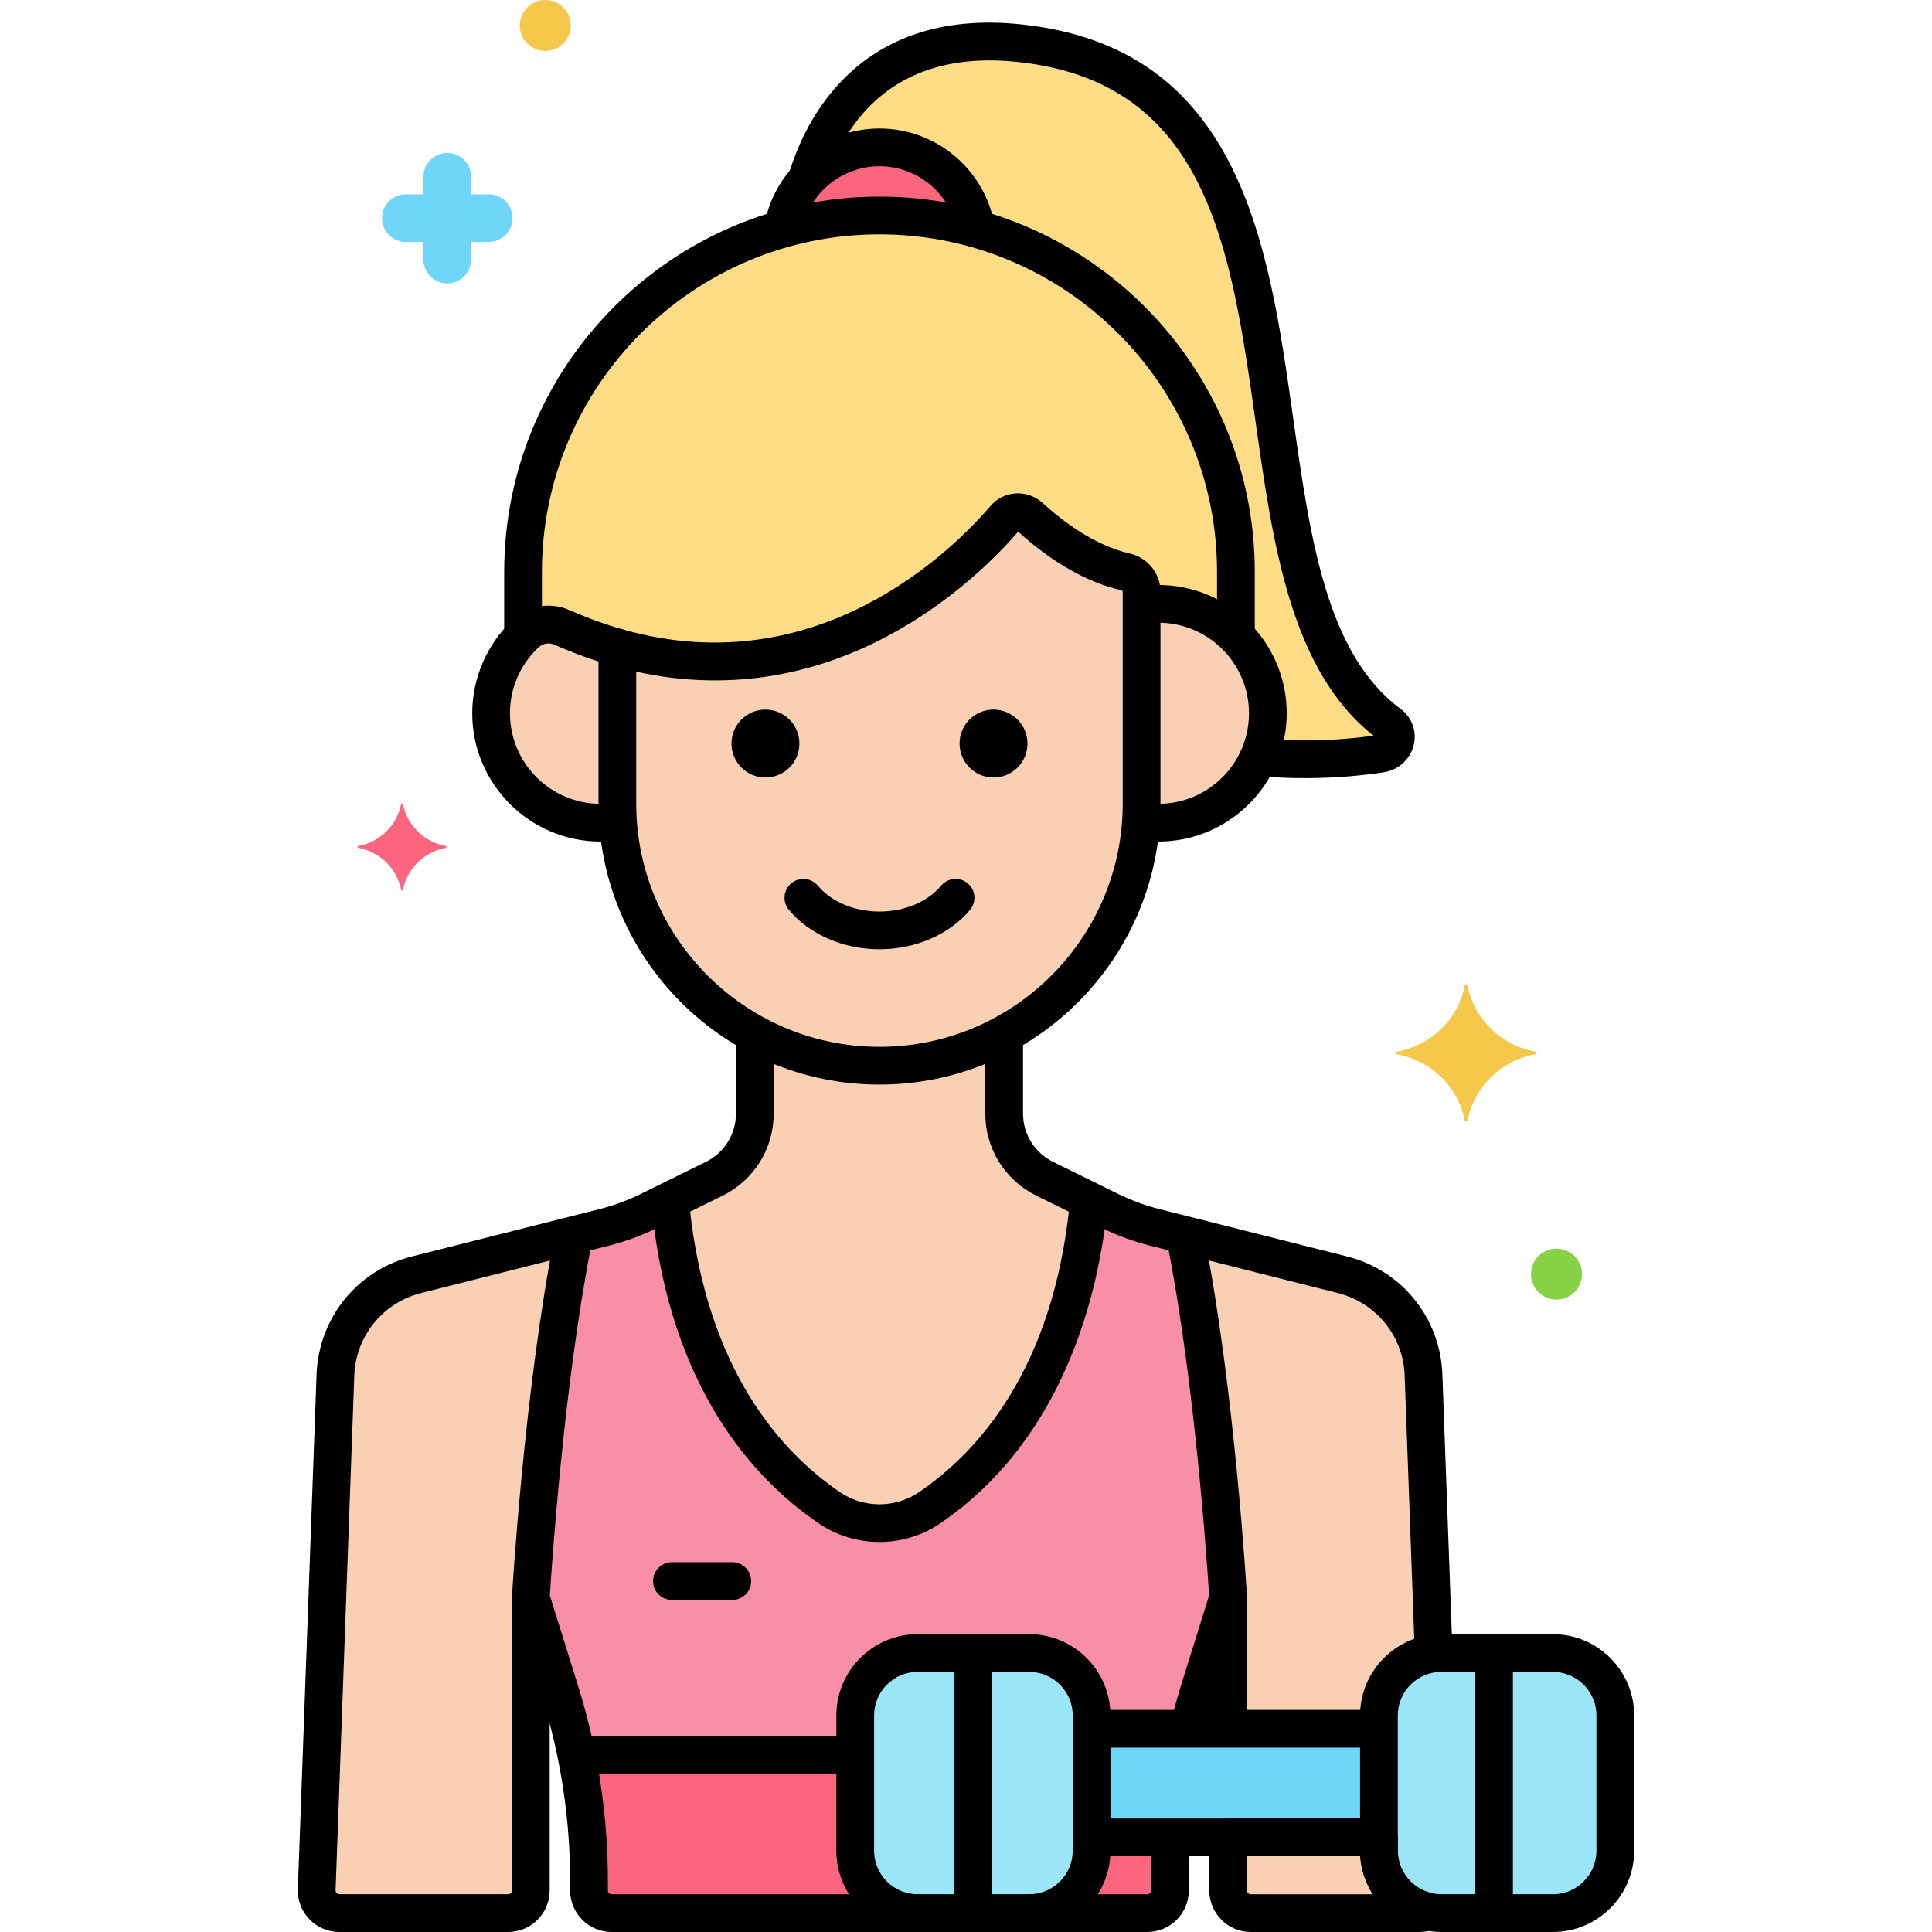 <svg enable-background="new 0 0 256 256" height="512" viewBox="0 0 256 256" width="512" xmlns="http://www.w3.org/2000/svg"><g id="Layer_60"><g><g><g><path d="m136.371 219.036h-14.777c-4.55 0-8.272 3.723-8.272 8.272v17.92c0 4.55 3.722 8.272 8.272 8.272h14.777c4.55 0 8.272-3.723 8.272-8.272v-17.92c0-4.55-3.723-8.272-8.272-8.272z" fill="#9be5f9"/></g></g><g><g><path d="m205.763 219.036h-14.777c-4.55 0-8.272 3.723-8.272 8.272v17.92c0 4.55 3.722 8.272 8.272 8.272h14.777c4.55 0 8.272-3.723 8.272-8.272v-17.92c.001-4.55-3.722-8.272-8.272-8.272z" fill="#9be5f9"/></g></g><g><g><path d="m144.643 229.071h38.071v14.393h-38.071z" fill="#70d6f9"/></g></g><g><g><path d="m113.321 245.228v-17.92c0-4.55 3.722-8.272 8.272-8.272h14.777c4.55 0 8.272 3.723 8.272 8.272v1.764h12.853c.408-1.653.852-3.298 1.36-4.926l3.883-12.439v17.365h19.976v-1.764c0-4.204 3.18-7.694 7.252-8.202l-1.353-37.177c-.347-6.223-4.699-11.497-10.743-13.019l-24.833-6.269c-2.075-.522-4.089-1.263-6.009-2.209l-8.587-4.234c-3.298-1.626-5.386-4.984-5.386-8.66v-10.533c-4.92 2.682-10.551 4.208-16.52 4.208-5.97 0-11.6-1.526-16.52-4.208v10.533c0 3.677-2.088 7.034-5.386 8.66l-8.587 4.234c-1.919.946-3.933 1.687-6.009 2.209l-24.833 6.269c-6.044 1.521-10.396 6.796-10.743 13.019l-2.491 68.465c-.062 1.697 1.297 3.107 2.996 3.107h22.373c1.656 0 2.998-1.342 2.998-2.998v-38.795l3.883 12.439c2.539 8.133 3.83 16.604 3.83 25.124v1.233c0 1.656 1.342 2.998 2.998 2.998h40.55c-4.55-.002-8.273-3.725-8.273-8.274z" fill="#f9d0b4"/></g></g><g><g><path d="m182.714 245.228v-1.763h-19.976v7.038c0 1.656 1.342 2.998 2.998 2.998h22.373c.378 0 .736-.079 1.068-.207-3.686-.833-6.463-4.138-6.463-8.066z" fill="#f9d0b4"/></g></g><g><g><g><path d="m113.321 245.228v-17.92c0-4.55 3.722-8.272 8.272-8.272h14.777c4.55 0 8.272 3.723 8.272 8.272v1.764h12.853c.408-1.653.852-3.298 1.36-4.926l3.883-12.439s-1.588-27.511-5.735-48.064l-3.967-1.001c-2.075-.522-4.089-1.263-6.009-2.209l-2.735-1.348c-1.04 11.306-5.254 29.924-21.144 40.722-3.972 2.699-9.256 2.699-13.228 0-15.89-10.798-20.104-29.417-21.144-40.722l-2.735 1.348c-1.919.946-3.933 1.687-6.009 2.209l-3.967 1.001c-4.147 20.553-5.735 48.064-5.735 48.064l3.883 12.439c2.539 8.133 3.83 16.604 3.83 25.124v1.233c0 1.656 1.342 2.998 2.998 2.998h40.55c-4.547-.001-8.27-3.724-8.27-8.273z" fill="#f98fa6"/></g></g></g><g><g><path d="m153.496 80.011c-.759 0-1.502.064-2.229.177v26.293c0 .783-.036 1.558-.088 2.329.756.122 1.526.202 2.316.202 8.009 0 14.501-6.492 14.501-14.501.001-8.007-6.491-14.5-14.5-14.5z" fill="#f9d0b4"/></g></g><g><g><path d="m133.148 68.668c-5.29 6.174-24.047 24.906-51.344 17.13v20.684c0 19.102 15.629 34.732 34.732 34.732 19.102 0 34.732-15.629 34.732-34.732v-28.06c0-1.276-.893-2.358-2.136-2.646-3.515-.814-7.782-2.85-12.673-7.294-.969-.879-2.46-.807-3.311.186z" fill="#f9d0b4"/></g></g><g><g><path d="m81.804 85.798c-2.385-.679-4.834-1.559-7.346-2.668-1.619-.715-3.511-.386-4.803.825-2.817 2.641-4.581 6.39-4.581 10.557 0 8.008 6.492 14.501 14.501 14.501.79 0 1.56-.08 2.316-.202-.052-.771-.088-1.546-.088-2.329v-20.684z" fill="#f9d0b4"/></g></g><g><g><g><path d="m69.655 83.955c1.291-1.211 3.183-1.54 4.803-.825 2.512 1.109 4.961 1.988 7.346 2.668 27.297 7.776 46.055-10.956 51.344-17.13.85-.992 2.342-1.065 3.309-.186 4.892 4.445 9.159 6.48 12.673 7.294 1.243.288 2.136 1.37 2.136 2.646v1.766c.727-.113 1.47-.177 2.229-.177 4.012 0 7.643 1.63 10.268 4.263v-8.494c0-25.976-21.253-47.229-47.229-47.229s-47.229 21.253-47.229 47.229v8.535c.12-.118.228-.246.35-.36z" fill="#fcdd86"/></g></g></g><g><g><path d="m116.536 28.552c4.434 0 8.726.633 12.802 1.789-1.041-6.137-6.369-10.815-12.802-10.815s-11.761 4.678-12.802 10.815c4.076-1.156 8.367-1.789 12.802-1.789z" fill="#fc657e"/></g></g><g><g><g><path d="m184.069 95.922c-25.649-19.074-2.609-85.37-49.054-90.211-19.744-2.058-26.165 11.495-28.112 18.116 2.375-2.635 5.804-4.301 9.633-4.301 6.434 0 11.761 4.678 12.802 10.815h-.001c19.805 5.618 34.427 23.898 34.427 45.44v8.494c2.615 2.623 4.232 6.241 4.232 10.238 0 2.072-.442 4.039-1.225 5.822 6.611.596 12.264.126 16.171-.466 2.029-.308 2.738-2.749 1.127-3.947z" fill="#fcdd86"/></g></g></g><g><g><path d="m113.321 245.228v-12.728h-36.973c1.119 5.513 1.697 11.129 1.697 16.77v1.233c0 1.656 1.342 2.998 2.998 2.998h40.55c-4.549-.001-8.272-3.724-8.272-8.273z" fill="#fc657e"/></g></g><g><g><path d="m144.643 243.464v1.763c0 4.55-3.722 8.272-8.272 8.272h15.657c1.656 0 2.998-1.342 2.998-2.998v-1.233c0-1.94.093-3.874.229-5.805h-10.612z" fill="#fc657e"/></g></g><g><g><path d="m116.535 125.783c-4.776 0-9.262-1.949-11.998-5.215-.887-1.058-.748-2.635.311-3.521 1.056-.888 2.635-.75 3.521.311 1.798 2.145 4.851 3.426 8.166 3.426s6.369-1.281 8.167-3.426c.887-1.06 2.466-1.196 3.521-.311 1.059.887 1.197 2.464.311 3.521-2.736 3.266-7.222 5.215-11.999 5.215z"/></g></g><g><g><circle cx="131.646" cy="98.526" r="4.5"/></g></g><g><g><circle cx="101.425" cy="98.526" r="4.5"/></g></g><g><g><path d="m97.035 212h-8c-1.381 0-2.5-1.119-2.5-2.5s1.119-2.5 2.5-2.5h8c1.381 0 2.5 1.119 2.5 2.5s-1.119 2.5-2.5 2.5z"/></g></g><g><g><path d="m136.37 256h-14.776c-5.94 0-10.772-4.832-10.772-10.772v-17.92c0-5.939 4.832-10.771 10.772-10.771h14.776c5.94 0 10.772 4.832 10.772 10.771v17.92c.001 5.94-4.831 10.772-10.772 10.772zm-14.776-34.464c-3.183 0-5.772 2.589-5.772 5.771v17.92c0 3.183 2.59 5.772 5.772 5.772h14.776c3.183 0 5.772-2.59 5.772-5.772v-17.92c0-3.183-2.59-5.771-5.772-5.771z"/></g></g><g><g><path d="m205.764 256h-14.777c-5.94 0-10.772-4.832-10.772-10.772v-17.92c0-5.939 4.832-10.771 10.772-10.771h14.777c5.939 0 10.771 4.832 10.771 10.771v17.92c0 5.94-4.832 10.772-10.771 10.772zm-14.778-34.464c-3.183 0-5.772 2.589-5.772 5.771v17.92c0 3.183 2.59 5.772 5.772 5.772h14.777c3.183 0 5.771-2.59 5.771-5.772v-17.92c0-3.183-2.589-5.771-5.771-5.771z"/></g></g><g><g><path d="m181.688 231.571h-35.876c-1.381 0-2.5-1.119-2.5-2.5s1.119-2.5 2.5-2.5h35.876c1.381 0 2.5 1.119 2.5 2.5s-1.119 2.5-2.5 2.5z"/></g></g><g><g><path d="m181.688 245.964h-35.876c-1.381 0-2.5-1.119-2.5-2.5s1.119-2.5 2.5-2.5h35.876c1.381 0 2.5 1.119 2.5 2.5s-1.119 2.5-2.5 2.5z"/></g></g><g><g><path d="m197.97 254.935c-1.381 0-2.5-1.119-2.5-2.5v-32.333c0-1.381 1.119-2.5 2.5-2.5s2.5 1.119 2.5 2.5v32.333c0 1.38-1.119 2.5-2.5 2.5z"/></g></g><g><g><path d="m128.97 254.935c-1.381 0-2.5-1.119-2.5-2.5v-32.333c0-1.381 1.119-2.5 2.5-2.5s2.5 1.119 2.5 2.5v32.333c0 1.38-1.119 2.5-2.5 2.5z"/></g></g><g><g><path d="m185.178 139.331c4.498-.838 8.043-4.31 8.898-8.716.043-.221.352-.221.395 0 .855 4.406 4.4 7.879 8.898 8.716.226.042.226.345 0 .387-4.498.838-8.043 4.31-8.898 8.717-.043.221-.352.221-.395 0-.855-4.406-4.4-7.879-8.898-8.717-.225-.043-.225-.345 0-.387z" fill="#f5c84c"/></g></g><g><g><path d="m47.485 112.101c2.862-.533 5.118-2.743 5.663-5.547.027-.141.224-.141.251 0 .544 2.804 2.8 5.014 5.663 5.547.144.027.144.219 0 .246-2.862.533-5.118 2.743-5.663 5.547-.027.141-.224.141-.251 0-.544-2.804-2.8-5.014-5.663-5.547-.143-.027-.143-.219 0-.246z" fill="#fc657e"/></g></g><g><g><path d="m64.754 25.75h-2.33v-2.33c0-1.744-1.413-3.157-3.157-3.157s-3.157 1.413-3.157 3.157v2.33h-2.33c-1.744 0-3.157 1.413-3.157 3.157s1.413 3.157 3.157 3.157h2.329v2.33c0 1.744 1.413 3.157 3.157 3.157s3.157-1.413 3.157-3.157v-2.33h2.33c1.744 0 3.157-1.413 3.157-3.157s-1.412-3.157-3.156-3.157z" fill="#70d6f9"/></g></g><g><g><circle cx="206.245" cy="168.825" fill="#87d147" r="3.377"/></g></g><g><g><circle cx="72.245" cy="3.377" fill="#f5c84c" r="3.377"/></g></g><g><g><path d="m189.936 220.813c-1.339 0-2.447-1.061-2.496-2.409l-1.324-36.385c-.285-5.11-3.845-9.424-8.855-10.685l-24.835-6.27c-2.244-.564-4.433-1.37-6.503-2.392l-8.586-4.233c-4.183-2.062-6.78-6.239-6.78-10.902v-9.537c0-1.381 1.119-2.5 2.5-2.5s2.5 1.119 2.5 2.5v9.538c0 2.745 1.529 5.204 3.991 6.418l8.587 4.233c1.756.866 3.61 1.549 5.514 2.027l24.835 6.27c7.142 1.798 12.217 7.948 12.627 15.304l1.326 36.433c.051 1.38-1.027 2.539-2.407 2.589-.033.001-.063.001-.094.001z"/></g></g><g><g><path d="m162.738 230.792c-1.341 0-2.435-1.055-2.497-2.38-.04.152-.08.307-.119.463-.343 1.339-1.708 2.144-3.04 1.806-1.338-.342-2.146-1.702-1.806-3.04.395-1.546.784-2.933 1.192-4.24l3.883-12.438c.369-1.179 1.546-1.913 2.764-1.727 1.221.187 2.123 1.236 2.123 2.472v16.585c0 1.38-1.119 2.499-2.5 2.499z"/></g></g><g><g><path d="m67.335 256h-22.373c-1.507 0-2.913-.598-3.958-1.683-1.046-1.084-1.591-2.511-1.535-4.016l2.491-68.464c.412-7.403 5.487-13.554 12.631-15.353l24.831-6.268c1.905-.479 3.76-1.162 5.515-2.028l8.588-4.233c2.462-1.214 3.991-3.673 3.991-6.418v-9.475c0-1.381 1.119-2.5 2.5-2.5s2.5 1.119 2.5 2.5v9.475c0 4.663-2.598 8.841-6.78 10.902l-8.587 4.233c-2.069 1.021-4.258 1.827-6.504 2.393l-24.831 6.268c-5.013 1.262-8.572 5.575-8.859 10.733l-2.489 68.417c-.006.175.072.294.139.363s.184.152.358.152h22.373c.274 0 .498-.224.498-.498v-38.795c0-1.381 1.119-2.5 2.5-2.5s2.5 1.119 2.5 2.5v38.795c-.001 3.033-2.468 5.5-5.499 5.5z"/></g></g><g><g><path d="m188.109 256h-22.373c-3.031 0-5.498-2.467-5.498-5.498v-7.037c0-1.381 1.119-2.5 2.5-2.5h19.976c1.381 0 2.5 1.119 2.5 2.5v1.763c0 2.67 1.898 5.036 4.515 5.627 1.074.242 1.863 1.159 1.942 2.258.08 1.099-.568 2.119-1.597 2.515-.644.246-1.305.372-1.965.372zm-22.871-10.035v4.537c0 .274.224.498.498.498h16.184c-.955-1.489-1.553-3.214-1.681-5.035z"/></g></g><g><g><g><path d="m116.536 204.318c-2.812 0-5.621-.815-8.02-2.445-8.71-5.919-19.618-17.912-22.117-41.437-.146-1.373.85-2.604 2.223-2.75 1.362-.134 2.604.85 2.75 2.223 2.296 21.618 12.119 32.504 19.955 37.829 3.114 2.116 7.301 2.117 10.417 0 7.889-5.36 17.759-16.326 19.986-38.129.141-1.373 1.375-2.372 2.741-2.233 1.374.141 2.373 1.368 2.233 2.741-1.095 10.718-5.429 30.394-22.15 41.756-2.398 1.63-5.208 2.445-8.018 2.445z"/></g></g><g><g><path d="m162.736 214.207c-1.315 0-2.417-1.026-2.494-2.355-.016-.268-1.589-26.959-5.551-47.021-.268-1.354.613-2.67 1.968-2.937 1.348-.272 2.67.612 2.937 1.968 4.03 20.404 5.623 47.431 5.639 47.702.079 1.378-.974 2.56-2.352 2.64-.05.002-.099.003-.147.003z"/></g></g><g><g><path d="m121.594 256h-40.551c-3.031 0-5.497-2.467-5.497-5.498v-1.232c0-8.274-1.25-16.476-3.717-24.378l-3.883-12.439c-.09-.287-.127-.589-.109-.889.016-.27 1.597-27.095 5.592-47.468.266-1.355 1.579-2.237 2.935-1.972 1.354.266 2.237 1.579 1.972 2.935-3.646 18.596-5.254 42.757-5.479 46.342l3.746 12.001c2.616 8.386 3.943 17.089 3.943 25.868v1.232c0 .274.223.498.497.498h40.551c1.381 0 2.5 1.119 2.5 2.5s-1.119 2.5-2.5 2.5z"/></g></g></g><g><g><path d="m153.496 111.513c-.486 0-.978-.024-1.501-.075-1.374-.133-2.381-1.354-2.248-2.729s1.334-2.381 2.729-2.248c.336.032.676.052 1.021.052 6.617 0 12.001-5.384 12.001-12.001s-5.384-12-12.001-12c-.366 0-.728.018-1.084.052-1.379.13-2.597-.874-2.729-2.248-.133-1.375.874-2.596 2.248-2.729.517-.05 1.043-.075 1.564-.075 9.374 0 17.001 7.626 17.001 17s-7.627 17.001-17.001 17.001z"/></g></g><g><g><path d="m116.535 143.713c-20.529 0-37.231-16.702-37.231-37.231v-20.684c0-.784.368-1.522.994-1.995s1.44-.625 2.19-.409c25.921 7.384 43.876-10.649 48.762-16.353v.001c.849-.991 2.032-1.582 3.333-1.663 1.284-.077 2.591.374 3.556 1.252 3.952 3.592 7.84 5.849 11.557 6.71 2.397.556 4.072 2.646 4.072 5.081v28.06c0 20.529-16.703 37.231-37.233 37.231zm-32.231-54.708v17.477c0 17.772 14.459 32.231 32.231 32.231 17.773 0 32.232-14.459 32.232-32.231v-28.06c0-.113-.101-.187-.201-.21-4.515-1.046-9.108-3.656-13.656-7.759-5.356 6.198-23.794 24.435-50.606 18.552zm48.844-20.337h.01z"/></g></g><g><g><path d="m79.575 111.513c-9.374 0-17.001-7.627-17.001-17.001 0-4.667 1.958-9.18 5.371-12.381 2.03-1.902 4.983-2.408 7.522-1.288 2.328 1.028 4.69 1.887 7.021 2.551 1.327.379 2.097 1.762 1.719 3.09-.379 1.327-1.758 2.098-3.09 1.719-2.552-.728-5.133-1.665-7.67-2.785-.702-.31-1.518-.167-2.083.361-2.444 2.293-3.791 5.395-3.791 8.733 0 6.617 5.384 12.001 12.001 12.001.358 0 .722-.021 1.112-.062 1.373-.131 2.604.85 2.749 2.224.146 1.373-.851 2.604-2.224 2.749-.556.058-1.107.089-1.636.089z"/></g></g><g><g><g><path d="m163.765 86.167c-1.381 0-2.5-1.119-2.5-2.5v-7.886c0-24.663-20.065-44.729-44.729-44.729-24.663 0-44.729 20.065-44.729 44.729v7.823c0 1.381-1.119 2.5-2.5 2.5s-2.5-1.119-2.5-2.5v-7.823c0-27.42 22.309-49.729 49.729-49.729 27.421 0 49.729 22.309 49.729 49.729v7.886c0 1.381-1.119 2.5-2.5 2.5z"/></g></g></g><g><g><path d="m129.281 32.544c-1.173 0-2.22-.83-2.451-2.024-.953-4.921-5.283-8.493-10.295-8.493-4.965 0-9.286 3.532-10.274 8.399-.275 1.353-1.593 2.229-2.948 1.952-1.353-.275-2.227-1.595-1.952-2.948 1.46-7.187 7.842-12.403 15.175-12.403 7.402 0 13.796 5.274 15.203 12.542.263 1.355-.623 2.667-1.979 2.93-.161.03-.321.045-.479.045z"/></g></g><g><g><g><path d="m172.893 103.108c-1.77 0-3.655-.065-5.629-.224-1.376-.11-2.403-1.315-2.293-2.691.11-1.377 1.333-2.396 2.691-2.293 5.918.476 10.972.055 14.332-.42-10.971-8.669-13.332-25.375-15.617-41.539-3.278-23.2-6.375-45.112-31.621-47.744-17.342-1.8-23.365 9.364-25.41 16.187-.396 1.322-1.787 2.078-3.112 1.677-1.322-.396-2.073-1.79-1.677-3.112 2.004-6.684 9.023-21.992 30.717-19.724 29.132 3.036 32.81 29.058 36.055 52.017 2.281 16.143 4.437 31.39 14.233 38.675 1.542 1.146 2.215 3.003 1.755 4.844-.469 1.879-2.039 3.284-4.001 3.58-2.547.385-6.149.767-10.423.767z"/></g></g></g><g><g><path d="m112.583 235h-35.489c-1.381 0-2.5-1.119-2.5-2.5s1.119-2.5 2.5-2.5h35.489c1.381 0 2.5 1.119 2.5 2.5s-1.119 2.5-2.5 2.5z"/></g></g><g><g><path d="m152.028 256h-15.658c-1.381 0-2.5-1.119-2.5-2.5s1.119-2.5 2.5-2.5h15.658c.274 0 .497-.224.497-.498v-1.232c0-1.486.053-3.069.16-4.842.083-1.379 1.244-2.454 2.646-2.344 1.378.083 2.428 1.269 2.344 2.646-.102 1.671-.15 3.155-.15 4.539v1.232c0 3.032-2.465 5.499-5.497 5.499z"/></g></g></g></g></svg>